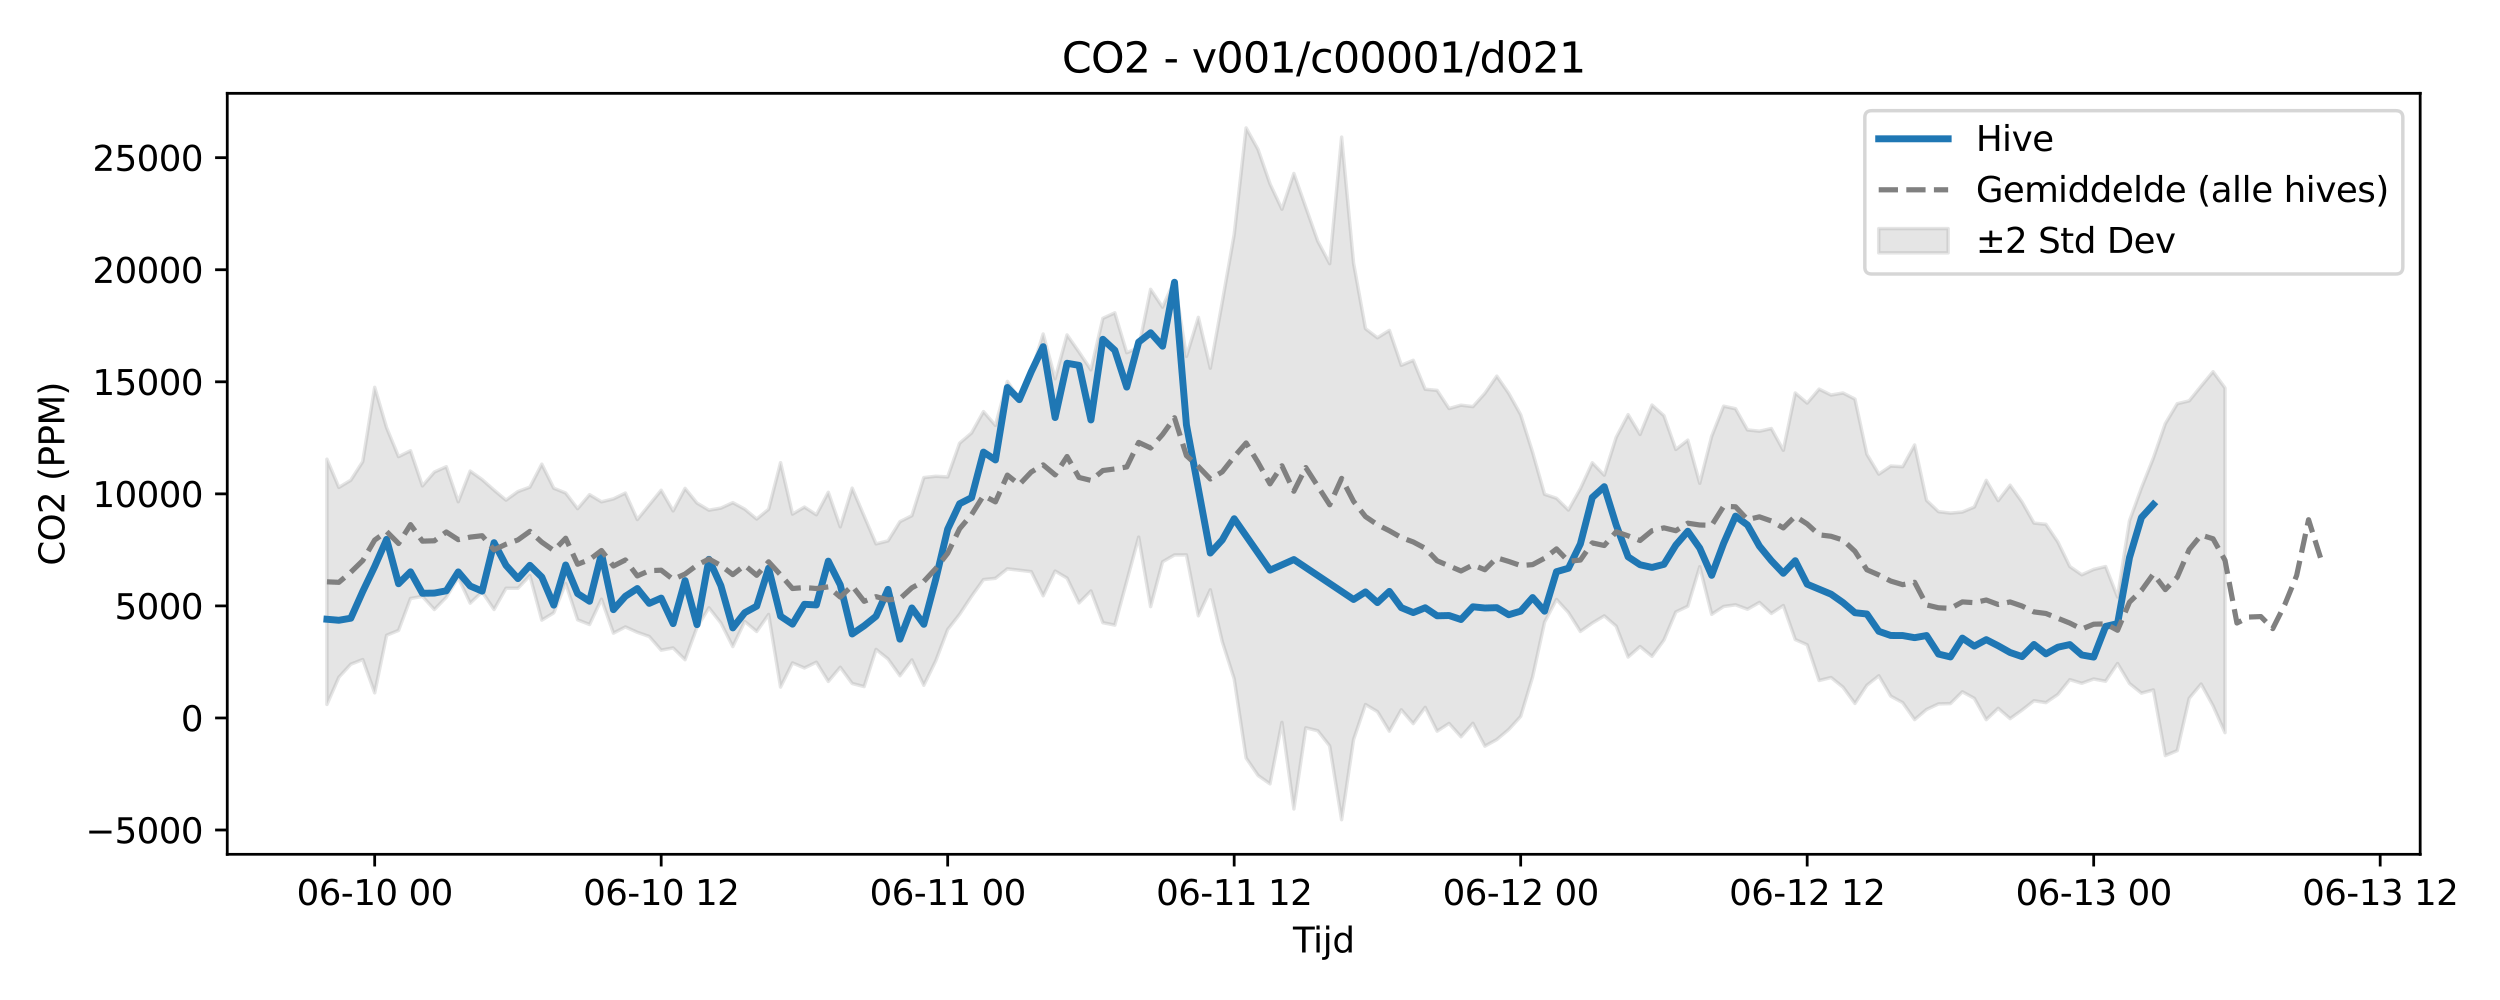 <?xml version="1.0" encoding="utf-8" standalone="no"?>
<!DOCTYPE svg PUBLIC "-//W3C//DTD SVG 1.1//EN"
  "http://www.w3.org/Graphics/SVG/1.1/DTD/svg11.dtd">
<svg xmlns:xlink="http://www.w3.org/1999/xlink" width="720pt" height="288pt" viewBox="0 0 720 288" xmlns="http://www.w3.org/2000/svg" version="1.1">
 <defs>
  <style type="text/css">*{stroke-linejoin: round; stroke-linecap: butt}</style>
 </defs>
 <g id="figure_1">
  <g id="patch_1">
   <path d="M 0 288 
L 720 288 
L 720 0 
L 0 0 
z
" style="fill: #ffffff"/>
  </g>
  <g id="axes_1">
   <g id="patch_2">
    <path d="M 65.45 246.04 
L 697.011 246.04 
L 697.011 26.88 
L 65.45 26.88 
z
" style="fill: #ffffff"/>
   </g>
   <g id="FillBetweenPolyCollection_1">
    <defs>
     <path id="m95d0396a89" d="M 94.157 -155.752 
L 94.157 -85.119 
L 97.595 -92.959 
L 101.033 -96.705 
L 104.471 -98.048 
L 107.909 -88.462 
L 111.347 -105.051 
L 114.785 -106.446 
L 118.223 -115.63 
L 121.661 -116.232 
L 125.099 -112.45 
L 128.537 -115.993 
L 131.975 -121.655 
L 135.413 -114.295 
L 138.851 -117.542 
L 142.289 -112.461 
L 145.727 -118.574 
L 149.165 -118.573 
L 152.603 -122.231 
L 156.041 -109.398 
L 159.479 -111.501 
L 162.917 -119.966 
L 166.355 -109.494 
L 169.793 -108.139 
L 173.231 -115.425 
L 176.669 -105.657 
L 180.107 -107.45 
L 183.545 -105.893 
L 186.983 -104.692 
L 190.421 -100.757 
L 193.859 -101.395 
L 197.297 -98.008 
L 200.735 -107.343 
L 204.173 -112.953 
L 207.611 -108.597 
L 211.049 -101.781 
L 214.487 -109.017 
L 217.925 -106.128 
L 221.363 -111.037 
L 224.801 -90.12 
L 228.239 -97.076 
L 231.677 -95.622 
L 235.115 -97.276 
L 238.553 -91.741 
L 241.991 -95.83 
L 245.429 -91.153 
L 248.867 -90.254 
L 252.305 -100.965 
L 255.743 -98.223 
L 259.181 -93.38 
L 262.619 -97.934 
L 266.057 -90.638 
L 269.495 -97.667 
L 272.933 -106.684 
L 276.371 -111.089 
L 279.809 -116.275 
L 283.247 -121.079 
L 286.685 -121.437 
L 290.123 -124.173 
L 293.561 -123.781 
L 296.999 -123.364 
L 300.437 -116.416 
L 303.875 -123.534 
L 307.313 -121.498 
L 310.751 -114.367 
L 314.189 -117.801 
L 317.627 -108.666 
L 321.065 -107.972 
L 324.503 -120.616 
L 327.941 -133.316 
L 331.379 -113.282 
L 334.817 -126.2 
L 338.255 -128.179 
L 341.693 -128.191 
L 345.131 -110.651 
L 348.569 -118.142 
L 352.007 -103.223 
L 355.445 -92.496 
L 358.883 -69.696 
L 362.321 -64.666 
L 365.759 -62.239 
L 369.197 -79.957 
L 372.635 -55.011 
L 376.073 -78.392 
L 379.511 -77.546 
L 382.949 -73.177 
L 386.387 -51.922 
L 389.825 -75.005 
L 393.263 -85.092 
L 396.701 -83.055 
L 400.139 -77.421 
L 403.577 -83.582 
L 407.015 -79.598 
L 410.453 -84.281 
L 413.891 -77.422 
L 417.329 -79.65 
L 420.767 -75.801 
L 424.205 -79.687 
L 427.643 -73.108 
L 431.081 -75.015 
L 434.519 -77.904 
L 437.957 -81.676 
L 441.395 -93.076 
L 444.833 -108.819 
L 448.271 -115.348 
L 451.709 -111.6 
L 455.147 -106.134 
L 458.585 -108.563 
L 462.023 -110.634 
L 465.461 -107.655 
L 468.899 -98.771 
L 472.337 -101.799 
L 475.775 -98.973 
L 479.213 -103.654 
L 482.651 -111.756 
L 486.089 -113.401 
L 489.527 -124.785 
L 492.965 -111.068 
L 496.403 -113.334 
L 499.841 -113.804 
L 503.279 -112.538 
L 506.717 -114.497 
L 510.155 -111.329 
L 513.593 -113.607 
L 517.031 -103.821 
L 520.469 -102.284 
L 523.907 -92.008 
L 527.345 -92.876 
L 530.783 -90.093 
L 534.221 -85.402 
L 537.659 -90.636 
L 541.097 -93.378 
L 544.535 -87.522 
L 547.973 -85.632 
L 551.411 -80.746 
L 554.849 -83.663 
L 558.287 -85.271 
L 561.725 -85.357 
L 565.163 -88.766 
L 568.601 -86.881 
L 572.039 -80.733 
L 575.477 -84.007 
L 578.915 -81.026 
L 582.353 -83.49 
L 585.791 -86.19 
L 589.229 -85.645 
L 592.667 -88.001 
L 596.105 -92.258 
L 599.543 -91.213 
L 602.981 -92.446 
L 606.419 -91.807 
L 609.857 -96.909 
L 613.295 -91.158 
L 616.734 -88.375 
L 620.172 -89.306 
L 623.61 -70.386 
L 627.048 -71.83 
L 630.486 -86.869 
L 633.924 -90.995 
L 637.362 -84.709 
L 640.8 -76.995 
L 640.8 -176.275 
L 640.8 -176.275 
L 637.362 -180.952 
L 633.924 -176.806 
L 630.486 -172.558 
L 627.048 -171.734 
L 623.61 -165.997 
L 620.172 -156.097 
L 616.734 -147.481 
L 613.295 -138.018 
L 609.857 -116.06 
L 606.419 -124.844 
L 602.981 -124.009 
L 599.543 -122.461 
L 596.105 -124.852 
L 592.667 -131.909 
L 589.229 -136.998 
L 585.791 -137.354 
L 582.353 -143.431 
L 578.915 -148.259 
L 575.477 -143.815 
L 572.039 -149.661 
L 568.601 -141.977 
L 565.163 -140.536 
L 561.725 -140.228 
L 558.287 -140.643 
L 554.849 -143.904 
L 551.411 -159.85 
L 547.973 -153.591 
L 544.535 -153.787 
L 541.097 -151.448 
L 537.659 -157.179 
L 534.221 -173.07 
L 530.783 -174.824 
L 527.345 -174.232 
L 523.907 -175.935 
L 520.469 -171.914 
L 517.031 -174.825 
L 513.593 -158.313 
L 510.155 -164.585 
L 506.717 -163.812 
L 503.279 -164.189 
L 499.841 -170.283 
L 496.403 -171.023 
L 492.965 -162.359 
L 489.527 -148.821 
L 486.089 -161.242 
L 482.651 -158.556 
L 479.213 -168.297 
L 475.775 -171.347 
L 472.337 -162.874 
L 468.899 -168.583 
L 465.461 -162.036 
L 462.023 -151.157 
L 458.585 -154.72 
L 455.147 -147.27 
L 451.709 -141.106 
L 448.271 -144.491 
L 444.833 -145.648 
L 441.395 -157.707 
L 437.957 -168.566 
L 434.519 -174.713 
L 431.081 -179.682 
L 427.643 -174.726 
L 424.205 -170.892 
L 420.767 -171.31 
L 417.329 -170.341 
L 413.891 -175.572 
L 410.453 -175.903 
L 407.015 -184.232 
L 403.577 -182.8 
L 400.139 -192.86 
L 396.701 -190.712 
L 393.263 -193.347 
L 389.825 -212.213 
L 386.387 -248.52 
L 382.949 -212.056 
L 379.511 -218.574 
L 376.073 -228.282 
L 372.635 -238.042 
L 369.197 -227.746 
L 365.759 -235.054 
L 362.321 -244.946 
L 358.883 -251.158 
L 355.445 -220.424 
L 352.007 -201.003 
L 348.569 -181.959 
L 345.131 -196.606 
L 341.693 -185.353 
L 338.255 -207.194 
L 334.817 -199.543 
L 331.379 -204.684 
L 327.941 -187.857 
L 324.503 -186.425 
L 321.065 -197.906 
L 317.627 -196.319 
L 314.189 -181.488 
L 310.751 -186.629 
L 307.313 -191.543 
L 303.875 -178.943 
L 300.437 -191.816 
L 296.999 -180.768 
L 293.561 -173.107 
L 290.123 -178.162 
L 286.685 -165.482 
L 283.247 -169.464 
L 279.809 -163.301 
L 276.371 -160.363 
L 272.933 -150.656 
L 269.495 -150.837 
L 266.057 -150.455 
L 262.619 -139.494 
L 259.181 -137.759 
L 255.743 -132.231 
L 252.305 -131.363 
L 248.867 -139.393 
L 245.429 -147.418 
L 241.991 -136.262 
L 238.553 -146.226 
L 235.115 -139.749 
L 231.677 -141.965 
L 228.239 -139.939 
L 224.801 -154.752 
L 221.363 -141.346 
L 217.925 -138.514 
L 214.487 -141.375 
L 211.049 -143.241 
L 207.611 -141.664 
L 204.173 -141.074 
L 200.735 -143.122 
L 197.297 -147.345 
L 193.859 -140.862 
L 190.421 -146.812 
L 186.983 -142.6 
L 183.545 -138.37 
L 180.107 -146.004 
L 176.669 -144.327 
L 173.231 -143.481 
L 169.793 -145.54 
L 166.355 -141.504 
L 162.917 -146.01 
L 159.479 -147.397 
L 156.041 -154.323 
L 152.603 -147.706 
L 149.165 -146.436 
L 145.727 -143.962 
L 142.289 -146.854 
L 138.851 -149.885 
L 135.413 -152.333 
L 131.975 -143.501 
L 128.537 -153.59 
L 125.099 -152.058 
L 121.661 -148.065 
L 118.223 -158.19 
L 114.785 -156.49 
L 111.347 -164.799 
L 107.909 -176.457 
L 104.471 -155.068 
L 101.033 -149.703 
L 97.595 -147.623 
L 94.157 -155.752 
z
" style="stroke: #808080; stroke-opacity: 0.2"/>
    </defs>
    <g clip-path="url(#p6cda8c7549)">
     <use xlink:href="#m95d0396a89" x="0" y="288" style="fill: #808080; fill-opacity: 0.2; stroke: #808080; stroke-opacity: 0.2"/>
    </g>
   </g>
   <g id="matplotlib.axis_1">
    <g id="xtick_1">
     <g id="line2d_1">
      <defs>
       <path id="m23661aff95" d="M 0 0 
L 0 3.5 
" style="stroke: #000000; stroke-width: 0.8"/>
      </defs>
      <g>
       <use xlink:href="#m23661aff95" x="107.909" y="246.04" style="stroke: #000000; stroke-width: 0.8"/>
      </g>
     </g>
     <g id="text_1">
      <!-- 06-10 00 -->
      <g transform="translate(85.429 260.638) scale(0.1 -0.1)">
       <defs>
        <path id="DejaVuSans-30" d="M 2034 4250 
Q 1547 4250 1301 3770 
Q 1056 3291 1056 2328 
Q 1056 1369 1301 889 
Q 1547 409 2034 409 
Q 2525 409 2770 889 
Q 3016 1369 3016 2328 
Q 3016 3291 2770 3770 
Q 2525 4250 2034 4250 
z
M 2034 4750 
Q 2819 4750 3233 4129 
Q 3647 3509 3647 2328 
Q 3647 1150 3233 529 
Q 2819 -91 2034 -91 
Q 1250 -91 836 529 
Q 422 1150 422 2328 
Q 422 3509 836 4129 
Q 1250 4750 2034 4750 
z
" transform="scale(0.016)"/>
        <path id="DejaVuSans-36" d="M 2113 2584 
Q 1688 2584 1439 2293 
Q 1191 2003 1191 1497 
Q 1191 994 1439 701 
Q 1688 409 2113 409 
Q 2538 409 2786 701 
Q 3034 994 3034 1497 
Q 3034 2003 2786 2293 
Q 2538 2584 2113 2584 
z
M 3366 4563 
L 3366 3988 
Q 3128 4100 2886 4159 
Q 2644 4219 2406 4219 
Q 1781 4219 1451 3797 
Q 1122 3375 1075 2522 
Q 1259 2794 1537 2939 
Q 1816 3084 2150 3084 
Q 2853 3084 3261 2657 
Q 3669 2231 3669 1497 
Q 3669 778 3244 343 
Q 2819 -91 2113 -91 
Q 1303 -91 875 529 
Q 447 1150 447 2328 
Q 447 3434 972 4092 
Q 1497 4750 2381 4750 
Q 2619 4750 2861 4703 
Q 3103 4656 3366 4563 
z
" transform="scale(0.016)"/>
        <path id="DejaVuSans-2d" d="M 313 2009 
L 1997 2009 
L 1997 1497 
L 313 1497 
L 313 2009 
z
" transform="scale(0.016)"/>
        <path id="DejaVuSans-31" d="M 794 531 
L 1825 531 
L 1825 4091 
L 703 3866 
L 703 4441 
L 1819 4666 
L 2450 4666 
L 2450 531 
L 3481 531 
L 3481 0 
L 794 0 
L 794 531 
z
" transform="scale(0.016)"/>
        <path id="DejaVuSans-20" transform="scale(0.016)"/>
       </defs>
       <use xlink:href="#DejaVuSans-30"/>
       <use xlink:href="#DejaVuSans-36" transform="translate(63.623 0)"/>
       <use xlink:href="#DejaVuSans-2d" transform="translate(127.246 0)"/>
       <use xlink:href="#DejaVuSans-31" transform="translate(163.33 0)"/>
       <use xlink:href="#DejaVuSans-30" transform="translate(226.953 0)"/>
       <use xlink:href="#DejaVuSans-20" transform="translate(290.576 0)"/>
       <use xlink:href="#DejaVuSans-30" transform="translate(322.363 0)"/>
       <use xlink:href="#DejaVuSans-30" transform="translate(385.986 0)"/>
      </g>
     </g>
    </g>
    <g id="xtick_2">
     <g id="line2d_2">
      <g>
       <use xlink:href="#m23661aff95" x="190.421" y="246.04" style="stroke: #000000; stroke-width: 0.8"/>
      </g>
     </g>
     <g id="text_2">
      <!-- 06-10 12 -->
      <g transform="translate(167.941 260.638) scale(0.1 -0.1)">
       <defs>
        <path id="DejaVuSans-32" d="M 1228 531 
L 3431 531 
L 3431 0 
L 469 0 
L 469 531 
Q 828 903 1448 1529 
Q 2069 2156 2228 2338 
Q 2531 2678 2651 2914 
Q 2772 3150 2772 3378 
Q 2772 3750 2511 3984 
Q 2250 4219 1831 4219 
Q 1534 4219 1204 4116 
Q 875 4013 500 3803 
L 500 4441 
Q 881 4594 1212 4672 
Q 1544 4750 1819 4750 
Q 2544 4750 2975 4387 
Q 3406 4025 3406 3419 
Q 3406 3131 3298 2873 
Q 3191 2616 2906 2266 
Q 2828 2175 2409 1742 
Q 1991 1309 1228 531 
z
" transform="scale(0.016)"/>
       </defs>
       <use xlink:href="#DejaVuSans-30"/>
       <use xlink:href="#DejaVuSans-36" transform="translate(63.623 0)"/>
       <use xlink:href="#DejaVuSans-2d" transform="translate(127.246 0)"/>
       <use xlink:href="#DejaVuSans-31" transform="translate(163.33 0)"/>
       <use xlink:href="#DejaVuSans-30" transform="translate(226.953 0)"/>
       <use xlink:href="#DejaVuSans-20" transform="translate(290.576 0)"/>
       <use xlink:href="#DejaVuSans-31" transform="translate(322.363 0)"/>
       <use xlink:href="#DejaVuSans-32" transform="translate(385.986 0)"/>
      </g>
     </g>
    </g>
    <g id="xtick_3">
     <g id="line2d_3">
      <g>
       <use xlink:href="#m23661aff95" x="272.933" y="246.04" style="stroke: #000000; stroke-width: 0.8"/>
      </g>
     </g>
     <g id="text_3">
      <!-- 06-11 00 -->
      <g transform="translate(250.453 260.638) scale(0.1 -0.1)">
       <use xlink:href="#DejaVuSans-30"/>
       <use xlink:href="#DejaVuSans-36" transform="translate(63.623 0)"/>
       <use xlink:href="#DejaVuSans-2d" transform="translate(127.246 0)"/>
       <use xlink:href="#DejaVuSans-31" transform="translate(163.33 0)"/>
       <use xlink:href="#DejaVuSans-31" transform="translate(226.953 0)"/>
       <use xlink:href="#DejaVuSans-20" transform="translate(290.576 0)"/>
       <use xlink:href="#DejaVuSans-30" transform="translate(322.363 0)"/>
       <use xlink:href="#DejaVuSans-30" transform="translate(385.986 0)"/>
      </g>
     </g>
    </g>
    <g id="xtick_4">
     <g id="line2d_4">
      <g>
       <use xlink:href="#m23661aff95" x="355.445" y="246.04" style="stroke: #000000; stroke-width: 0.8"/>
      </g>
     </g>
     <g id="text_4">
      <!-- 06-11 12 -->
      <g transform="translate(332.965 260.638) scale(0.1 -0.1)">
       <use xlink:href="#DejaVuSans-30"/>
       <use xlink:href="#DejaVuSans-36" transform="translate(63.623 0)"/>
       <use xlink:href="#DejaVuSans-2d" transform="translate(127.246 0)"/>
       <use xlink:href="#DejaVuSans-31" transform="translate(163.33 0)"/>
       <use xlink:href="#DejaVuSans-31" transform="translate(226.953 0)"/>
       <use xlink:href="#DejaVuSans-20" transform="translate(290.576 0)"/>
       <use xlink:href="#DejaVuSans-31" transform="translate(322.363 0)"/>
       <use xlink:href="#DejaVuSans-32" transform="translate(385.986 0)"/>
      </g>
     </g>
    </g>
    <g id="xtick_5">
     <g id="line2d_5">
      <g>
       <use xlink:href="#m23661aff95" x="437.957" y="246.04" style="stroke: #000000; stroke-width: 0.8"/>
      </g>
     </g>
     <g id="text_5">
      <!-- 06-12 00 -->
      <g transform="translate(415.477 260.638) scale(0.1 -0.1)">
       <use xlink:href="#DejaVuSans-30"/>
       <use xlink:href="#DejaVuSans-36" transform="translate(63.623 0)"/>
       <use xlink:href="#DejaVuSans-2d" transform="translate(127.246 0)"/>
       <use xlink:href="#DejaVuSans-31" transform="translate(163.33 0)"/>
       <use xlink:href="#DejaVuSans-32" transform="translate(226.953 0)"/>
       <use xlink:href="#DejaVuSans-20" transform="translate(290.576 0)"/>
       <use xlink:href="#DejaVuSans-30" transform="translate(322.363 0)"/>
       <use xlink:href="#DejaVuSans-30" transform="translate(385.986 0)"/>
      </g>
     </g>
    </g>
    <g id="xtick_6">
     <g id="line2d_6">
      <g>
       <use xlink:href="#m23661aff95" x="520.469" y="246.04" style="stroke: #000000; stroke-width: 0.8"/>
      </g>
     </g>
     <g id="text_6">
      <!-- 06-12 12 -->
      <g transform="translate(497.989 260.638) scale(0.1 -0.1)">
       <use xlink:href="#DejaVuSans-30"/>
       <use xlink:href="#DejaVuSans-36" transform="translate(63.623 0)"/>
       <use xlink:href="#DejaVuSans-2d" transform="translate(127.246 0)"/>
       <use xlink:href="#DejaVuSans-31" transform="translate(163.33 0)"/>
       <use xlink:href="#DejaVuSans-32" transform="translate(226.953 0)"/>
       <use xlink:href="#DejaVuSans-20" transform="translate(290.576 0)"/>
       <use xlink:href="#DejaVuSans-31" transform="translate(322.363 0)"/>
       <use xlink:href="#DejaVuSans-32" transform="translate(385.986 0)"/>
      </g>
     </g>
    </g>
    <g id="xtick_7">
     <g id="line2d_7">
      <g>
       <use xlink:href="#m23661aff95" x="602.981" y="246.04" style="stroke: #000000; stroke-width: 0.8"/>
      </g>
     </g>
     <g id="text_7">
      <!-- 06-13 00 -->
      <g transform="translate(580.501 260.638) scale(0.1 -0.1)">
       <defs>
        <path id="DejaVuSans-33" d="M 2597 2516 
Q 3050 2419 3304 2112 
Q 3559 1806 3559 1356 
Q 3559 666 3084 287 
Q 2609 -91 1734 -91 
Q 1441 -91 1130 -33 
Q 819 25 488 141 
L 488 750 
Q 750 597 1062 519 
Q 1375 441 1716 441 
Q 2309 441 2620 675 
Q 2931 909 2931 1356 
Q 2931 1769 2642 2001 
Q 2353 2234 1838 2234 
L 1294 2234 
L 1294 2753 
L 1863 2753 
Q 2328 2753 2575 2939 
Q 2822 3125 2822 3475 
Q 2822 3834 2567 4026 
Q 2313 4219 1838 4219 
Q 1578 4219 1281 4162 
Q 984 4106 628 3988 
L 628 4550 
Q 988 4650 1302 4700 
Q 1616 4750 1894 4750 
Q 2613 4750 3031 4423 
Q 3450 4097 3450 3541 
Q 3450 3153 3228 2886 
Q 3006 2619 2597 2516 
z
" transform="scale(0.016)"/>
       </defs>
       <use xlink:href="#DejaVuSans-30"/>
       <use xlink:href="#DejaVuSans-36" transform="translate(63.623 0)"/>
       <use xlink:href="#DejaVuSans-2d" transform="translate(127.246 0)"/>
       <use xlink:href="#DejaVuSans-31" transform="translate(163.33 0)"/>
       <use xlink:href="#DejaVuSans-33" transform="translate(226.953 0)"/>
       <use xlink:href="#DejaVuSans-20" transform="translate(290.576 0)"/>
       <use xlink:href="#DejaVuSans-30" transform="translate(322.363 0)"/>
       <use xlink:href="#DejaVuSans-30" transform="translate(385.986 0)"/>
      </g>
     </g>
    </g>
    <g id="xtick_8">
     <g id="line2d_8">
      <g>
       <use xlink:href="#m23661aff95" x="685.494" y="246.04" style="stroke: #000000; stroke-width: 0.8"/>
      </g>
     </g>
     <g id="text_8">
      <!-- 06-13 12 -->
      <g transform="translate(663.013 260.638) scale(0.1 -0.1)">
       <use xlink:href="#DejaVuSans-30"/>
       <use xlink:href="#DejaVuSans-36" transform="translate(63.623 0)"/>
       <use xlink:href="#DejaVuSans-2d" transform="translate(127.246 0)"/>
       <use xlink:href="#DejaVuSans-31" transform="translate(163.33 0)"/>
       <use xlink:href="#DejaVuSans-33" transform="translate(226.953 0)"/>
       <use xlink:href="#DejaVuSans-20" transform="translate(290.576 0)"/>
       <use xlink:href="#DejaVuSans-31" transform="translate(322.363 0)"/>
       <use xlink:href="#DejaVuSans-32" transform="translate(385.986 0)"/>
      </g>
     </g>
    </g>
    <g id="text_9">
     <!-- Tijd -->
     <g transform="translate(372.38 274.317) scale(0.1 -0.1)">
      <defs>
       <path id="DejaVuSans-54" d="M -19 4666 
L 3928 4666 
L 3928 4134 
L 2272 4134 
L 2272 0 
L 1638 0 
L 1638 4134 
L -19 4134 
L -19 4666 
z
" transform="scale(0.016)"/>
       <path id="DejaVuSans-69" d="M 603 3500 
L 1178 3500 
L 1178 0 
L 603 0 
L 603 3500 
z
M 603 4863 
L 1178 4863 
L 1178 4134 
L 603 4134 
L 603 4863 
z
" transform="scale(0.016)"/>
       <path id="DejaVuSans-6a" d="M 603 3500 
L 1178 3500 
L 1178 -63 
Q 1178 -731 923 -1031 
Q 669 -1331 103 -1331 
L -116 -1331 
L -116 -844 
L 38 -844 
Q 366 -844 484 -692 
Q 603 -541 603 -63 
L 603 3500 
z
M 603 4863 
L 1178 4863 
L 1178 4134 
L 603 4134 
L 603 4863 
z
" transform="scale(0.016)"/>
       <path id="DejaVuSans-64" d="M 2906 2969 
L 2906 4863 
L 3481 4863 
L 3481 0 
L 2906 0 
L 2906 525 
Q 2725 213 2448 61 
Q 2172 -91 1784 -91 
Q 1150 -91 751 415 
Q 353 922 353 1747 
Q 353 2572 751 3078 
Q 1150 3584 1784 3584 
Q 2172 3584 2448 3432 
Q 2725 3281 2906 2969 
z
M 947 1747 
Q 947 1113 1208 752 
Q 1469 391 1925 391 
Q 2381 391 2643 752 
Q 2906 1113 2906 1747 
Q 2906 2381 2643 2742 
Q 2381 3103 1925 3103 
Q 1469 3103 1208 2742 
Q 947 2381 947 1747 
z
" transform="scale(0.016)"/>
      </defs>
      <use xlink:href="#DejaVuSans-54"/>
      <use xlink:href="#DejaVuSans-69" transform="translate(57.959 0)"/>
      <use xlink:href="#DejaVuSans-6a" transform="translate(85.742 0)"/>
      <use xlink:href="#DejaVuSans-64" transform="translate(113.525 0)"/>
     </g>
    </g>
   </g>
   <g id="matplotlib.axis_2">
    <g id="ytick_1">
     <g id="line2d_9">
      <defs>
       <path id="mf3108f463e" d="M 0 0 
L -3.5 0 
" style="stroke: #000000; stroke-width: 0.8"/>
      </defs>
      <g>
       <use xlink:href="#mf3108f463e" x="65.45" y="239.047" style="stroke: #000000; stroke-width: 0.8"/>
      </g>
     </g>
     <g id="text_10">
      <!-- −5000 -->
      <g transform="translate(24.62 242.846) scale(0.1 -0.1)">
       <defs>
        <path id="DejaVuSans-2212" d="M 678 2272 
L 4684 2272 
L 4684 1741 
L 678 1741 
L 678 2272 
z
" transform="scale(0.016)"/>
        <path id="DejaVuSans-35" d="M 691 4666 
L 3169 4666 
L 3169 4134 
L 1269 4134 
L 1269 2991 
Q 1406 3038 1543 3061 
Q 1681 3084 1819 3084 
Q 2600 3084 3056 2656 
Q 3513 2228 3513 1497 
Q 3513 744 3044 326 
Q 2575 -91 1722 -91 
Q 1428 -91 1123 -41 
Q 819 9 494 109 
L 494 744 
Q 775 591 1075 516 
Q 1375 441 1709 441 
Q 2250 441 2565 725 
Q 2881 1009 2881 1497 
Q 2881 1984 2565 2268 
Q 2250 2553 1709 2553 
Q 1456 2553 1204 2497 
Q 953 2441 691 2322 
L 691 4666 
z
" transform="scale(0.016)"/>
       </defs>
       <use xlink:href="#DejaVuSans-2212"/>
       <use xlink:href="#DejaVuSans-35" transform="translate(83.789 0)"/>
       <use xlink:href="#DejaVuSans-30" transform="translate(147.412 0)"/>
       <use xlink:href="#DejaVuSans-30" transform="translate(211.035 0)"/>
       <use xlink:href="#DejaVuSans-30" transform="translate(274.658 0)"/>
      </g>
     </g>
    </g>
    <g id="ytick_2">
     <g id="line2d_10">
      <g>
       <use xlink:href="#mf3108f463e" x="65.45" y="206.774" style="stroke: #000000; stroke-width: 0.8"/>
      </g>
     </g>
     <g id="text_11">
      <!-- 0 -->
      <g transform="translate(52.087 210.573) scale(0.1 -0.1)">
       <use xlink:href="#DejaVuSans-30"/>
      </g>
     </g>
    </g>
    <g id="ytick_3">
     <g id="line2d_11">
      <g>
       <use xlink:href="#mf3108f463e" x="65.45" y="174.5" style="stroke: #000000; stroke-width: 0.8"/>
      </g>
     </g>
     <g id="text_12">
      <!-- 5000 -->
      <g transform="translate(33 178.299) scale(0.1 -0.1)">
       <use xlink:href="#DejaVuSans-35"/>
       <use xlink:href="#DejaVuSans-30" transform="translate(63.623 0)"/>
       <use xlink:href="#DejaVuSans-30" transform="translate(127.246 0)"/>
       <use xlink:href="#DejaVuSans-30" transform="translate(190.869 0)"/>
      </g>
     </g>
    </g>
    <g id="ytick_4">
     <g id="line2d_12">
      <g>
       <use xlink:href="#mf3108f463e" x="65.45" y="142.227" style="stroke: #000000; stroke-width: 0.8"/>
      </g>
     </g>
     <g id="text_13">
      <!-- 10000 -->
      <g transform="translate(26.637 146.026) scale(0.1 -0.1)">
       <use xlink:href="#DejaVuSans-31"/>
       <use xlink:href="#DejaVuSans-30" transform="translate(63.623 0)"/>
       <use xlink:href="#DejaVuSans-30" transform="translate(127.246 0)"/>
       <use xlink:href="#DejaVuSans-30" transform="translate(190.869 0)"/>
       <use xlink:href="#DejaVuSans-30" transform="translate(254.492 0)"/>
      </g>
     </g>
    </g>
    <g id="ytick_5">
     <g id="line2d_13">
      <g>
       <use xlink:href="#mf3108f463e" x="65.45" y="109.953" style="stroke: #000000; stroke-width: 0.8"/>
      </g>
     </g>
     <g id="text_14">
      <!-- 15000 -->
      <g transform="translate(26.637 113.752) scale(0.1 -0.1)">
       <use xlink:href="#DejaVuSans-31"/>
       <use xlink:href="#DejaVuSans-35" transform="translate(63.623 0)"/>
       <use xlink:href="#DejaVuSans-30" transform="translate(127.246 0)"/>
       <use xlink:href="#DejaVuSans-30" transform="translate(190.869 0)"/>
       <use xlink:href="#DejaVuSans-30" transform="translate(254.492 0)"/>
      </g>
     </g>
    </g>
    <g id="ytick_6">
     <g id="line2d_14">
      <g>
       <use xlink:href="#mf3108f463e" x="65.45" y="77.679" style="stroke: #000000; stroke-width: 0.8"/>
      </g>
     </g>
     <g id="text_15">
      <!-- 20000 -->
      <g transform="translate(26.637 81.479) scale(0.1 -0.1)">
       <use xlink:href="#DejaVuSans-32"/>
       <use xlink:href="#DejaVuSans-30" transform="translate(63.623 0)"/>
       <use xlink:href="#DejaVuSans-30" transform="translate(127.246 0)"/>
       <use xlink:href="#DejaVuSans-30" transform="translate(190.869 0)"/>
       <use xlink:href="#DejaVuSans-30" transform="translate(254.492 0)"/>
      </g>
     </g>
    </g>
    <g id="ytick_7">
     <g id="line2d_15">
      <g>
       <use xlink:href="#mf3108f463e" x="65.45" y="45.406" style="stroke: #000000; stroke-width: 0.8"/>
      </g>
     </g>
     <g id="text_16">
      <!-- 25000 -->
      <g transform="translate(26.637 49.205) scale(0.1 -0.1)">
       <use xlink:href="#DejaVuSans-32"/>
       <use xlink:href="#DejaVuSans-35" transform="translate(63.623 0)"/>
       <use xlink:href="#DejaVuSans-30" transform="translate(127.246 0)"/>
       <use xlink:href="#DejaVuSans-30" transform="translate(190.869 0)"/>
       <use xlink:href="#DejaVuSans-30" transform="translate(254.492 0)"/>
      </g>
     </g>
    </g>
    <g id="text_17">
     <!-- CO2 (PPM) -->
     <g transform="translate(18.541 162.903) rotate(-90) scale(0.1 -0.1)">
      <defs>
       <path id="DejaVuSans-43" d="M 4122 4306 
L 4122 3641 
Q 3803 3938 3442 4084 
Q 3081 4231 2675 4231 
Q 1875 4231 1450 3742 
Q 1025 3253 1025 2328 
Q 1025 1406 1450 917 
Q 1875 428 2675 428 
Q 3081 428 3442 575 
Q 3803 722 4122 1019 
L 4122 359 
Q 3791 134 3420 21 
Q 3050 -91 2638 -91 
Q 1578 -91 968 557 
Q 359 1206 359 2328 
Q 359 3453 968 4101 
Q 1578 4750 2638 4750 
Q 3056 4750 3426 4639 
Q 3797 4528 4122 4306 
z
" transform="scale(0.016)"/>
       <path id="DejaVuSans-4f" d="M 2522 4238 
Q 1834 4238 1429 3725 
Q 1025 3213 1025 2328 
Q 1025 1447 1429 934 
Q 1834 422 2522 422 
Q 3209 422 3611 934 
Q 4013 1447 4013 2328 
Q 4013 3213 3611 3725 
Q 3209 4238 2522 4238 
z
M 2522 4750 
Q 3503 4750 4090 4092 
Q 4678 3434 4678 2328 
Q 4678 1225 4090 567 
Q 3503 -91 2522 -91 
Q 1538 -91 948 565 
Q 359 1222 359 2328 
Q 359 3434 948 4092 
Q 1538 4750 2522 4750 
z
" transform="scale(0.016)"/>
       <path id="DejaVuSans-28" d="M 1984 4856 
Q 1566 4138 1362 3434 
Q 1159 2731 1159 2009 
Q 1159 1288 1364 580 
Q 1569 -128 1984 -844 
L 1484 -844 
Q 1016 -109 783 600 
Q 550 1309 550 2009 
Q 550 2706 781 3412 
Q 1013 4119 1484 4856 
L 1984 4856 
z
" transform="scale(0.016)"/>
       <path id="DejaVuSans-50" d="M 1259 4147 
L 1259 2394 
L 2053 2394 
Q 2494 2394 2734 2622 
Q 2975 2850 2975 3272 
Q 2975 3691 2734 3919 
Q 2494 4147 2053 4147 
L 1259 4147 
z
M 628 4666 
L 2053 4666 
Q 2838 4666 3239 4311 
Q 3641 3956 3641 3272 
Q 3641 2581 3239 2228 
Q 2838 1875 2053 1875 
L 1259 1875 
L 1259 0 
L 628 0 
L 628 4666 
z
" transform="scale(0.016)"/>
       <path id="DejaVuSans-4d" d="M 628 4666 
L 1569 4666 
L 2759 1491 
L 3956 4666 
L 4897 4666 
L 4897 0 
L 4281 0 
L 4281 4097 
L 3078 897 
L 2444 897 
L 1241 4097 
L 1241 0 
L 628 0 
L 628 4666 
z
" transform="scale(0.016)"/>
       <path id="DejaVuSans-29" d="M 513 4856 
L 1013 4856 
Q 1481 4119 1714 3412 
Q 1947 2706 1947 2009 
Q 1947 1309 1714 600 
Q 1481 -109 1013 -844 
L 513 -844 
Q 928 -128 1133 580 
Q 1338 1288 1338 2009 
Q 1338 2731 1133 3434 
Q 928 4138 513 4856 
z
" transform="scale(0.016)"/>
      </defs>
      <use xlink:href="#DejaVuSans-43"/>
      <use xlink:href="#DejaVuSans-4f" transform="translate(69.824 0)"/>
      <use xlink:href="#DejaVuSans-32" transform="translate(148.535 0)"/>
      <use xlink:href="#DejaVuSans-20" transform="translate(212.158 0)"/>
      <use xlink:href="#DejaVuSans-28" transform="translate(243.945 0)"/>
      <use xlink:href="#DejaVuSans-50" transform="translate(282.959 0)"/>
      <use xlink:href="#DejaVuSans-50" transform="translate(343.262 0)"/>
      <use xlink:href="#DejaVuSans-4d" transform="translate(403.564 0)"/>
      <use xlink:href="#DejaVuSans-29" transform="translate(489.844 0)"/>
     </g>
    </g>
   </g>
   <g id="line2d_16">
    <path d="M 94.157 178.344 
L 97.595 178.638 
L 101.033 178.046 
L 104.471 170.337 
L 107.909 163.153 
L 111.347 155.338 
L 114.785 168.11 
L 118.223 164.687 
L 121.661 170.86 
L 125.099 170.808 
L 128.537 170.152 
L 131.975 164.717 
L 135.413 168.77 
L 138.851 170.244 
L 142.289 156.293 
L 145.727 162.819 
L 149.165 166.632 
L 152.603 162.815 
L 156.041 166.201 
L 159.479 174.272 
L 162.917 162.722 
L 166.355 170.944 
L 169.793 173.162 
L 173.231 159.458 
L 176.669 175.576 
L 180.107 171.725 
L 183.545 169.502 
L 186.983 173.766 
L 190.421 172.256 
L 193.859 179.601 
L 197.297 167.217 
L 200.735 179.894 
L 204.173 161.087 
L 207.611 168.667 
L 211.049 180.828 
L 214.487 176.449 
L 217.925 174.575 
L 221.363 163.639 
L 224.801 177.467 
L 228.239 179.754 
L 231.677 174.037 
L 235.115 174.225 
L 238.553 161.616 
L 241.991 168.448 
L 245.429 182.584 
L 248.867 180.238 
L 252.305 177.471 
L 255.743 169.749 
L 259.181 184.075 
L 262.619 175.092 
L 266.057 179.795 
L 269.495 166.836 
L 272.933 152.395 
L 276.371 145.073 
L 279.809 143.32 
L 283.247 130.206 
L 286.685 132.461 
L 290.123 111.603 
L 293.561 115.097 
L 296.999 107.061 
L 300.437 99.845 
L 303.875 120.248 
L 307.313 104.621 
L 310.751 105.217 
L 314.189 120.941 
L 317.627 97.719 
L 321.065 100.876 
L 324.503 111.483 
L 327.941 98.522 
L 331.379 95.837 
L 334.817 99.7 
L 338.255 81.297 
L 341.693 122.346 
L 348.569 159.273 
L 352.007 155.501 
L 355.445 149.398 
L 365.759 164.208 
L 372.635 161.152 
L 389.825 172.648 
L 393.263 170.472 
L 396.701 173.545 
L 400.139 170.327 
L 403.577 175.001 
L 407.015 176.424 
L 410.453 175.038 
L 413.891 177.349 
L 417.329 177.271 
L 420.767 178.42 
L 424.205 174.756 
L 427.643 175.105 
L 431.081 175.008 
L 434.519 177.041 
L 437.957 176.015 
L 441.395 172.099 
L 444.833 176.021 
L 448.271 164.647 
L 451.709 163.653 
L 455.147 156.653 
L 458.585 143.269 
L 462.023 140.167 
L 465.461 151.205 
L 468.899 160.369 
L 472.337 162.646 
L 475.775 163.419 
L 479.213 162.531 
L 482.651 156.969 
L 486.089 153.002 
L 489.527 157.866 
L 492.965 165.692 
L 496.403 156.474 
L 499.841 148.647 
L 503.279 151.199 
L 506.717 157.285 
L 510.155 161.481 
L 513.593 165.1 
L 517.031 161.49 
L 520.469 168.252 
L 527.345 171.126 
L 530.783 173.542 
L 534.221 176.464 
L 537.659 176.83 
L 541.097 181.82 
L 544.535 183.02 
L 547.973 183.037 
L 551.411 183.649 
L 554.849 183.035 
L 558.287 188.365 
L 561.725 189.2 
L 565.163 183.773 
L 568.601 186.086 
L 572.039 184.221 
L 575.477 185.985 
L 578.915 187.922 
L 582.353 189.105 
L 585.791 185.613 
L 589.229 188.311 
L 592.667 186.392 
L 596.105 185.641 
L 599.543 188.629 
L 602.981 189.243 
L 606.419 180.413 
L 609.857 179.591 
L 613.295 160.584 
L 616.734 149.056 
L 620.172 145.276 
L 620.172 145.276 
" clip-path="url(#p6cda8c7549)" style="fill: none; stroke: #1f77b4; stroke-width: 2; stroke-linecap: square"/>
   </g>
   <g id="line2d_17">
    <path d="M 94.157 167.564 
L 97.595 167.709 
L 101.033 164.796 
L 104.471 161.442 
L 107.909 155.541 
L 111.347 153.075 
L 114.785 156.532 
L 118.223 151.09 
L 121.661 155.851 
L 125.099 155.746 
L 128.537 153.209 
L 131.975 155.422 
L 135.413 154.686 
L 138.851 154.287 
L 142.289 158.343 
L 145.727 156.732 
L 149.165 155.496 
L 152.603 153.032 
L 156.041 156.14 
L 159.479 158.551 
L 162.917 155.012 
L 166.355 162.501 
L 169.793 161.161 
L 173.231 158.547 
L 176.669 163.008 
L 180.107 161.273 
L 183.545 165.869 
L 186.983 164.354 
L 190.421 164.215 
L 193.859 166.871 
L 197.297 165.324 
L 200.735 162.768 
L 204.173 160.986 
L 207.611 162.87 
L 211.049 165.489 
L 214.487 162.804 
L 217.925 165.679 
L 221.363 161.809 
L 224.801 165.564 
L 228.239 169.493 
L 231.677 169.206 
L 235.115 169.488 
L 238.553 169.016 
L 241.991 171.954 
L 245.429 168.715 
L 248.867 173.177 
L 252.305 171.836 
L 255.743 172.773 
L 259.181 172.431 
L 262.619 169.286 
L 266.057 167.453 
L 269.495 163.748 
L 272.933 159.33 
L 276.371 152.274 
L 279.809 148.212 
L 283.247 142.729 
L 286.685 144.54 
L 290.123 136.833 
L 293.561 139.556 
L 296.999 135.934 
L 300.437 133.884 
L 303.875 136.761 
L 307.313 131.479 
L 310.751 137.502 
L 314.189 138.356 
L 317.627 135.508 
L 321.065 135.061 
L 324.503 134.479 
L 327.941 127.414 
L 331.379 129.017 
L 334.817 125.129 
L 338.255 120.314 
L 341.693 131.228 
L 345.131 134.372 
L 348.569 137.95 
L 352.007 135.887 
L 355.445 131.54 
L 358.883 127.573 
L 362.321 133.194 
L 365.759 139.353 
L 369.197 134.149 
L 372.635 141.473 
L 376.073 134.663 
L 382.949 145.384 
L 386.387 137.779 
L 389.825 144.391 
L 393.263 148.78 
L 396.701 151.116 
L 400.139 152.86 
L 403.577 154.809 
L 407.015 156.085 
L 410.453 157.908 
L 413.891 161.503 
L 420.767 164.445 
L 424.205 162.711 
L 427.643 164.083 
L 431.081 160.652 
L 434.519 161.692 
L 437.957 162.879 
L 441.395 162.608 
L 444.833 160.767 
L 448.271 158.081 
L 451.709 161.647 
L 455.147 161.298 
L 458.585 156.359 
L 462.023 157.105 
L 465.461 153.155 
L 468.899 154.323 
L 472.337 155.664 
L 475.775 152.84 
L 479.213 152.024 
L 482.651 152.844 
L 486.089 150.679 
L 489.527 151.197 
L 492.965 151.286 
L 496.403 145.822 
L 499.841 145.956 
L 503.279 149.637 
L 506.717 148.846 
L 510.155 150.043 
L 513.593 152.04 
L 517.031 148.677 
L 520.469 150.901 
L 523.907 154.028 
L 527.345 154.446 
L 530.783 155.541 
L 534.221 158.764 
L 537.659 164.092 
L 541.097 165.587 
L 544.535 167.345 
L 547.973 168.388 
L 551.411 167.702 
L 554.849 174.217 
L 558.287 175.043 
L 561.725 175.207 
L 565.163 173.349 
L 568.601 173.571 
L 572.039 172.803 
L 575.477 174.089 
L 578.915 173.358 
L 582.353 174.54 
L 585.791 176.228 
L 589.229 176.679 
L 596.105 179.445 
L 599.543 181.163 
L 602.981 179.772 
L 606.419 179.674 
L 609.857 181.516 
L 613.295 173.412 
L 616.734 170.072 
L 620.172 165.298 
L 623.61 169.808 
L 627.048 166.218 
L 630.486 158.287 
L 633.924 154.1 
L 637.362 155.169 
L 640.8 161.365 
L 644.238 179.428 
L 647.676 177.708 
L 651.114 177.573 
L 654.552 181.042 
L 657.99 174.195 
L 661.428 165.767 
L 664.866 149.682 
L 668.304 160.629 
L 668.304 160.629 
" clip-path="url(#p6cda8c7549)" style="fill: none; stroke-dasharray: 5.55,2.4; stroke-dashoffset: 0; stroke: #808080; stroke-width: 1.5"/>
   </g>
   <g id="patch_3">
    <path d="M 65.45 246.04 
L 65.45 26.88 
" style="fill: none; stroke: #000000; stroke-width: 0.8; stroke-linejoin: miter; stroke-linecap: square"/>
   </g>
   <g id="patch_4">
    <path d="M 697.011 246.04 
L 697.011 26.88 
" style="fill: none; stroke: #000000; stroke-width: 0.8; stroke-linejoin: miter; stroke-linecap: square"/>
   </g>
   <g id="patch_5">
    <path d="M 65.45 246.04 
L 697.011 246.04 
" style="fill: none; stroke: #000000; stroke-width: 0.8; stroke-linejoin: miter; stroke-linecap: square"/>
   </g>
   <g id="patch_6">
    <path d="M 65.45 26.88 
L 697.011 26.88 
" style="fill: none; stroke: #000000; stroke-width: 0.8; stroke-linejoin: miter; stroke-linecap: square"/>
   </g>
   <g id="text_18">
    <!-- CO2 - v001/c00001/d021 -->
    <g transform="translate(305.827 20.88) scale(0.12 -0.12)">
     <defs>
      <path id="DejaVuSans-76" d="M 191 3500 
L 800 3500 
L 1894 563 
L 2988 3500 
L 3597 3500 
L 2284 0 
L 1503 0 
L 191 3500 
z
" transform="scale(0.016)"/>
      <path id="DejaVuSans-2f" d="M 1625 4666 
L 2156 4666 
L 531 -594 
L 0 -594 
L 1625 4666 
z
" transform="scale(0.016)"/>
      <path id="DejaVuSans-63" d="M 3122 3366 
L 3122 2828 
Q 2878 2963 2633 3030 
Q 2388 3097 2138 3097 
Q 1578 3097 1268 2742 
Q 959 2388 959 1747 
Q 959 1106 1268 751 
Q 1578 397 2138 397 
Q 2388 397 2633 464 
Q 2878 531 3122 666 
L 3122 134 
Q 2881 22 2623 -34 
Q 2366 -91 2075 -91 
Q 1284 -91 818 406 
Q 353 903 353 1747 
Q 353 2603 823 3093 
Q 1294 3584 2113 3584 
Q 2378 3584 2631 3529 
Q 2884 3475 3122 3366 
z
" transform="scale(0.016)"/>
     </defs>
     <use xlink:href="#DejaVuSans-43"/>
     <use xlink:href="#DejaVuSans-4f" transform="translate(69.824 0)"/>
     <use xlink:href="#DejaVuSans-32" transform="translate(148.535 0)"/>
     <use xlink:href="#DejaVuSans-20" transform="translate(212.158 0)"/>
     <use xlink:href="#DejaVuSans-2d" transform="translate(243.945 0)"/>
     <use xlink:href="#DejaVuSans-20" transform="translate(280.029 0)"/>
     <use xlink:href="#DejaVuSans-76" transform="translate(311.816 0)"/>
     <use xlink:href="#DejaVuSans-30" transform="translate(370.996 0)"/>
     <use xlink:href="#DejaVuSans-30" transform="translate(434.619 0)"/>
     <use xlink:href="#DejaVuSans-31" transform="translate(498.242 0)"/>
     <use xlink:href="#DejaVuSans-2f" transform="translate(561.865 0)"/>
     <use xlink:href="#DejaVuSans-63" transform="translate(595.557 0)"/>
     <use xlink:href="#DejaVuSans-30" transform="translate(650.537 0)"/>
     <use xlink:href="#DejaVuSans-30" transform="translate(714.16 0)"/>
     <use xlink:href="#DejaVuSans-30" transform="translate(777.783 0)"/>
     <use xlink:href="#DejaVuSans-30" transform="translate(841.406 0)"/>
     <use xlink:href="#DejaVuSans-31" transform="translate(905.029 0)"/>
     <use xlink:href="#DejaVuSans-2f" transform="translate(968.652 0)"/>
     <use xlink:href="#DejaVuSans-64" transform="translate(1002.344 0)"/>
     <use xlink:href="#DejaVuSans-30" transform="translate(1065.82 0)"/>
     <use xlink:href="#DejaVuSans-32" transform="translate(1129.443 0)"/>
     <use xlink:href="#DejaVuSans-31" transform="translate(1193.066 0)"/>
    </g>
   </g>
   <g id="legend_1">
    <g id="patch_7">
     <path d="M 539.067 78.914 
L 690.011 78.914 
Q 692.011 78.914 692.011 76.914 
L 692.011 33.88 
Q 692.011 31.88 690.011 31.88 
L 539.067 31.88 
Q 537.067 31.88 537.067 33.88 
L 537.067 76.914 
Q 537.067 78.914 539.067 78.914 
z
" style="fill: #ffffff; opacity: 0.8; stroke: #cccccc; stroke-linejoin: miter"/>
    </g>
    <g id="line2d_18">
     <path d="M 541.067 39.978 
L 551.067 39.978 
L 561.067 39.978 
" style="fill: none; stroke: #1f77b4; stroke-width: 2; stroke-linecap: square"/>
    </g>
    <g id="text_19">
     <!-- Hive -->
     <g transform="translate(569.067 43.478) scale(0.1 -0.1)">
      <defs>
       <path id="DejaVuSans-48" d="M 628 4666 
L 1259 4666 
L 1259 2753 
L 3553 2753 
L 3553 4666 
L 4184 4666 
L 4184 0 
L 3553 0 
L 3553 2222 
L 1259 2222 
L 1259 0 
L 628 0 
L 628 4666 
z
" transform="scale(0.016)"/>
       <path id="DejaVuSans-65" d="M 3597 1894 
L 3597 1613 
L 953 1613 
Q 991 1019 1311 708 
Q 1631 397 2203 397 
Q 2534 397 2845 478 
Q 3156 559 3463 722 
L 3463 178 
Q 3153 47 2828 -22 
Q 2503 -91 2169 -91 
Q 1331 -91 842 396 
Q 353 884 353 1716 
Q 353 2575 817 3079 
Q 1281 3584 2069 3584 
Q 2775 3584 3186 3129 
Q 3597 2675 3597 1894 
z
M 3022 2063 
Q 3016 2534 2758 2815 
Q 2500 3097 2075 3097 
Q 1594 3097 1305 2825 
Q 1016 2553 972 2059 
L 3022 2063 
z
" transform="scale(0.016)"/>
      </defs>
      <use xlink:href="#DejaVuSans-48"/>
      <use xlink:href="#DejaVuSans-69" transform="translate(75.195 0)"/>
      <use xlink:href="#DejaVuSans-76" transform="translate(102.979 0)"/>
      <use xlink:href="#DejaVuSans-65" transform="translate(162.158 0)"/>
     </g>
    </g>
    <g id="line2d_19">
     <path d="M 541.067 54.657 
L 551.067 54.657 
L 561.067 54.657 
" style="fill: none; stroke-dasharray: 5.55,2.4; stroke-dashoffset: 0; stroke: #808080; stroke-width: 1.5"/>
    </g>
    <g id="text_20">
     <!-- Gemiddelde (alle hives) -->
     <g transform="translate(569.067 58.157) scale(0.1 -0.1)">
      <defs>
       <path id="DejaVuSans-47" d="M 3809 666 
L 3809 1919 
L 2778 1919 
L 2778 2438 
L 4434 2438 
L 4434 434 
Q 4069 175 3628 42 
Q 3188 -91 2688 -91 
Q 1594 -91 976 548 
Q 359 1188 359 2328 
Q 359 3472 976 4111 
Q 1594 4750 2688 4750 
Q 3144 4750 3555 4637 
Q 3966 4525 4313 4306 
L 4313 3634 
Q 3963 3931 3569 4081 
Q 3175 4231 2741 4231 
Q 1884 4231 1454 3753 
Q 1025 3275 1025 2328 
Q 1025 1384 1454 906 
Q 1884 428 2741 428 
Q 3075 428 3337 486 
Q 3600 544 3809 666 
z
" transform="scale(0.016)"/>
       <path id="DejaVuSans-6d" d="M 3328 2828 
Q 3544 3216 3844 3400 
Q 4144 3584 4550 3584 
Q 5097 3584 5394 3201 
Q 5691 2819 5691 2113 
L 5691 0 
L 5113 0 
L 5113 2094 
Q 5113 2597 4934 2840 
Q 4756 3084 4391 3084 
Q 3944 3084 3684 2787 
Q 3425 2491 3425 1978 
L 3425 0 
L 2847 0 
L 2847 2094 
Q 2847 2600 2669 2842 
Q 2491 3084 2119 3084 
Q 1678 3084 1418 2786 
Q 1159 2488 1159 1978 
L 1159 0 
L 581 0 
L 581 3500 
L 1159 3500 
L 1159 2956 
Q 1356 3278 1631 3431 
Q 1906 3584 2284 3584 
Q 2666 3584 2933 3390 
Q 3200 3197 3328 2828 
z
" transform="scale(0.016)"/>
       <path id="DejaVuSans-6c" d="M 603 4863 
L 1178 4863 
L 1178 0 
L 603 0 
L 603 4863 
z
" transform="scale(0.016)"/>
       <path id="DejaVuSans-61" d="M 2194 1759 
Q 1497 1759 1228 1600 
Q 959 1441 959 1056 
Q 959 750 1161 570 
Q 1363 391 1709 391 
Q 2188 391 2477 730 
Q 2766 1069 2766 1631 
L 2766 1759 
L 2194 1759 
z
M 3341 1997 
L 3341 0 
L 2766 0 
L 2766 531 
Q 2569 213 2275 61 
Q 1981 -91 1556 -91 
Q 1019 -91 701 211 
Q 384 513 384 1019 
Q 384 1609 779 1909 
Q 1175 2209 1959 2209 
L 2766 2209 
L 2766 2266 
Q 2766 2663 2505 2880 
Q 2244 3097 1772 3097 
Q 1472 3097 1187 3025 
Q 903 2953 641 2809 
L 641 3341 
Q 956 3463 1253 3523 
Q 1550 3584 1831 3584 
Q 2591 3584 2966 3190 
Q 3341 2797 3341 1997 
z
" transform="scale(0.016)"/>
       <path id="DejaVuSans-68" d="M 3513 2113 
L 3513 0 
L 2938 0 
L 2938 2094 
Q 2938 2591 2744 2837 
Q 2550 3084 2163 3084 
Q 1697 3084 1428 2787 
Q 1159 2491 1159 1978 
L 1159 0 
L 581 0 
L 581 4863 
L 1159 4863 
L 1159 2956 
Q 1366 3272 1645 3428 
Q 1925 3584 2291 3584 
Q 2894 3584 3203 3211 
Q 3513 2838 3513 2113 
z
" transform="scale(0.016)"/>
       <path id="DejaVuSans-73" d="M 2834 3397 
L 2834 2853 
Q 2591 2978 2328 3040 
Q 2066 3103 1784 3103 
Q 1356 3103 1142 2972 
Q 928 2841 928 2578 
Q 928 2378 1081 2264 
Q 1234 2150 1697 2047 
L 1894 2003 
Q 2506 1872 2764 1633 
Q 3022 1394 3022 966 
Q 3022 478 2636 193 
Q 2250 -91 1575 -91 
Q 1294 -91 989 -36 
Q 684 19 347 128 
L 347 722 
Q 666 556 975 473 
Q 1284 391 1588 391 
Q 1994 391 2212 530 
Q 2431 669 2431 922 
Q 2431 1156 2273 1281 
Q 2116 1406 1581 1522 
L 1381 1569 
Q 847 1681 609 1914 
Q 372 2147 372 2553 
Q 372 3047 722 3315 
Q 1072 3584 1716 3584 
Q 2034 3584 2315 3537 
Q 2597 3491 2834 3397 
z
" transform="scale(0.016)"/>
      </defs>
      <use xlink:href="#DejaVuSans-47"/>
      <use xlink:href="#DejaVuSans-65" transform="translate(77.49 0)"/>
      <use xlink:href="#DejaVuSans-6d" transform="translate(139.014 0)"/>
      <use xlink:href="#DejaVuSans-69" transform="translate(236.426 0)"/>
      <use xlink:href="#DejaVuSans-64" transform="translate(264.209 0)"/>
      <use xlink:href="#DejaVuSans-64" transform="translate(327.686 0)"/>
      <use xlink:href="#DejaVuSans-65" transform="translate(391.162 0)"/>
      <use xlink:href="#DejaVuSans-6c" transform="translate(452.686 0)"/>
      <use xlink:href="#DejaVuSans-64" transform="translate(480.469 0)"/>
      <use xlink:href="#DejaVuSans-65" transform="translate(543.945 0)"/>
      <use xlink:href="#DejaVuSans-20" transform="translate(605.469 0)"/>
      <use xlink:href="#DejaVuSans-28" transform="translate(637.256 0)"/>
      <use xlink:href="#DejaVuSans-61" transform="translate(676.27 0)"/>
      <use xlink:href="#DejaVuSans-6c" transform="translate(737.549 0)"/>
      <use xlink:href="#DejaVuSans-6c" transform="translate(765.332 0)"/>
      <use xlink:href="#DejaVuSans-65" transform="translate(793.115 0)"/>
      <use xlink:href="#DejaVuSans-20" transform="translate(854.639 0)"/>
      <use xlink:href="#DejaVuSans-68" transform="translate(886.426 0)"/>
      <use xlink:href="#DejaVuSans-69" transform="translate(949.805 0)"/>
      <use xlink:href="#DejaVuSans-76" transform="translate(977.588 0)"/>
      <use xlink:href="#DejaVuSans-65" transform="translate(1036.768 0)"/>
      <use xlink:href="#DejaVuSans-73" transform="translate(1098.291 0)"/>
      <use xlink:href="#DejaVuSans-29" transform="translate(1150.391 0)"/>
     </g>
    </g>
    <g id="patch_8">
     <path d="M 541.067 72.835 
L 561.067 72.835 
L 561.067 65.835 
L 541.067 65.835 
z
" style="fill: #808080; fill-opacity: 0.2; stroke: #808080; stroke-opacity: 0.2; stroke-linejoin: miter"/>
    </g>
    <g id="text_21">
     <!-- ±2 Std Dev -->
     <g transform="translate(569.067 72.835) scale(0.1 -0.1)">
      <defs>
       <path id="DejaVuSans-b1" d="M 2944 4013 
L 2944 2803 
L 4684 2803 
L 4684 2272 
L 2944 2272 
L 2944 1063 
L 2419 1063 
L 2419 2272 
L 678 2272 
L 678 2803 
L 2419 2803 
L 2419 4013 
L 2944 4013 
z
M 678 531 
L 4684 531 
L 4684 0 
L 678 0 
L 678 531 
z
" transform="scale(0.016)"/>
       <path id="DejaVuSans-53" d="M 3425 4513 
L 3425 3897 
Q 3066 4069 2747 4153 
Q 2428 4238 2131 4238 
Q 1616 4238 1336 4038 
Q 1056 3838 1056 3469 
Q 1056 3159 1242 3001 
Q 1428 2844 1947 2747 
L 2328 2669 
Q 3034 2534 3370 2195 
Q 3706 1856 3706 1288 
Q 3706 609 3251 259 
Q 2797 -91 1919 -91 
Q 1588 -91 1214 -16 
Q 841 59 441 206 
L 441 856 
Q 825 641 1194 531 
Q 1563 422 1919 422 
Q 2459 422 2753 634 
Q 3047 847 3047 1241 
Q 3047 1584 2836 1778 
Q 2625 1972 2144 2069 
L 1759 2144 
Q 1053 2284 737 2584 
Q 422 2884 422 3419 
Q 422 4038 858 4394 
Q 1294 4750 2059 4750 
Q 2388 4750 2728 4690 
Q 3069 4631 3425 4513 
z
" transform="scale(0.016)"/>
       <path id="DejaVuSans-74" d="M 1172 4494 
L 1172 3500 
L 2356 3500 
L 2356 3053 
L 1172 3053 
L 1172 1153 
Q 1172 725 1289 603 
Q 1406 481 1766 481 
L 2356 481 
L 2356 0 
L 1766 0 
Q 1100 0 847 248 
Q 594 497 594 1153 
L 594 3053 
L 172 3053 
L 172 3500 
L 594 3500 
L 594 4494 
L 1172 4494 
z
" transform="scale(0.016)"/>
       <path id="DejaVuSans-44" d="M 1259 4147 
L 1259 519 
L 2022 519 
Q 2988 519 3436 956 
Q 3884 1394 3884 2338 
Q 3884 3275 3436 3711 
Q 2988 4147 2022 4147 
L 1259 4147 
z
M 628 4666 
L 1925 4666 
Q 3281 4666 3915 4102 
Q 4550 3538 4550 2338 
Q 4550 1131 3912 565 
Q 3275 0 1925 0 
L 628 0 
L 628 4666 
z
" transform="scale(0.016)"/>
      </defs>
      <use xlink:href="#DejaVuSans-b1"/>
      <use xlink:href="#DejaVuSans-32" transform="translate(83.789 0)"/>
      <use xlink:href="#DejaVuSans-20" transform="translate(147.412 0)"/>
      <use xlink:href="#DejaVuSans-53" transform="translate(179.199 0)"/>
      <use xlink:href="#DejaVuSans-74" transform="translate(242.676 0)"/>
      <use xlink:href="#DejaVuSans-64" transform="translate(281.885 0)"/>
      <use xlink:href="#DejaVuSans-20" transform="translate(345.361 0)"/>
      <use xlink:href="#DejaVuSans-44" transform="translate(377.148 0)"/>
      <use xlink:href="#DejaVuSans-65" transform="translate(454.15 0)"/>
      <use xlink:href="#DejaVuSans-76" transform="translate(515.674 0)"/>
     </g>
    </g>
   </g>
  </g>
 </g>
 <defs>
  <clipPath id="p6cda8c7549">
   <rect x="65.45" y="26.88" width="631.561" height="219.16"/>
  </clipPath>
 </defs>
</svg>
